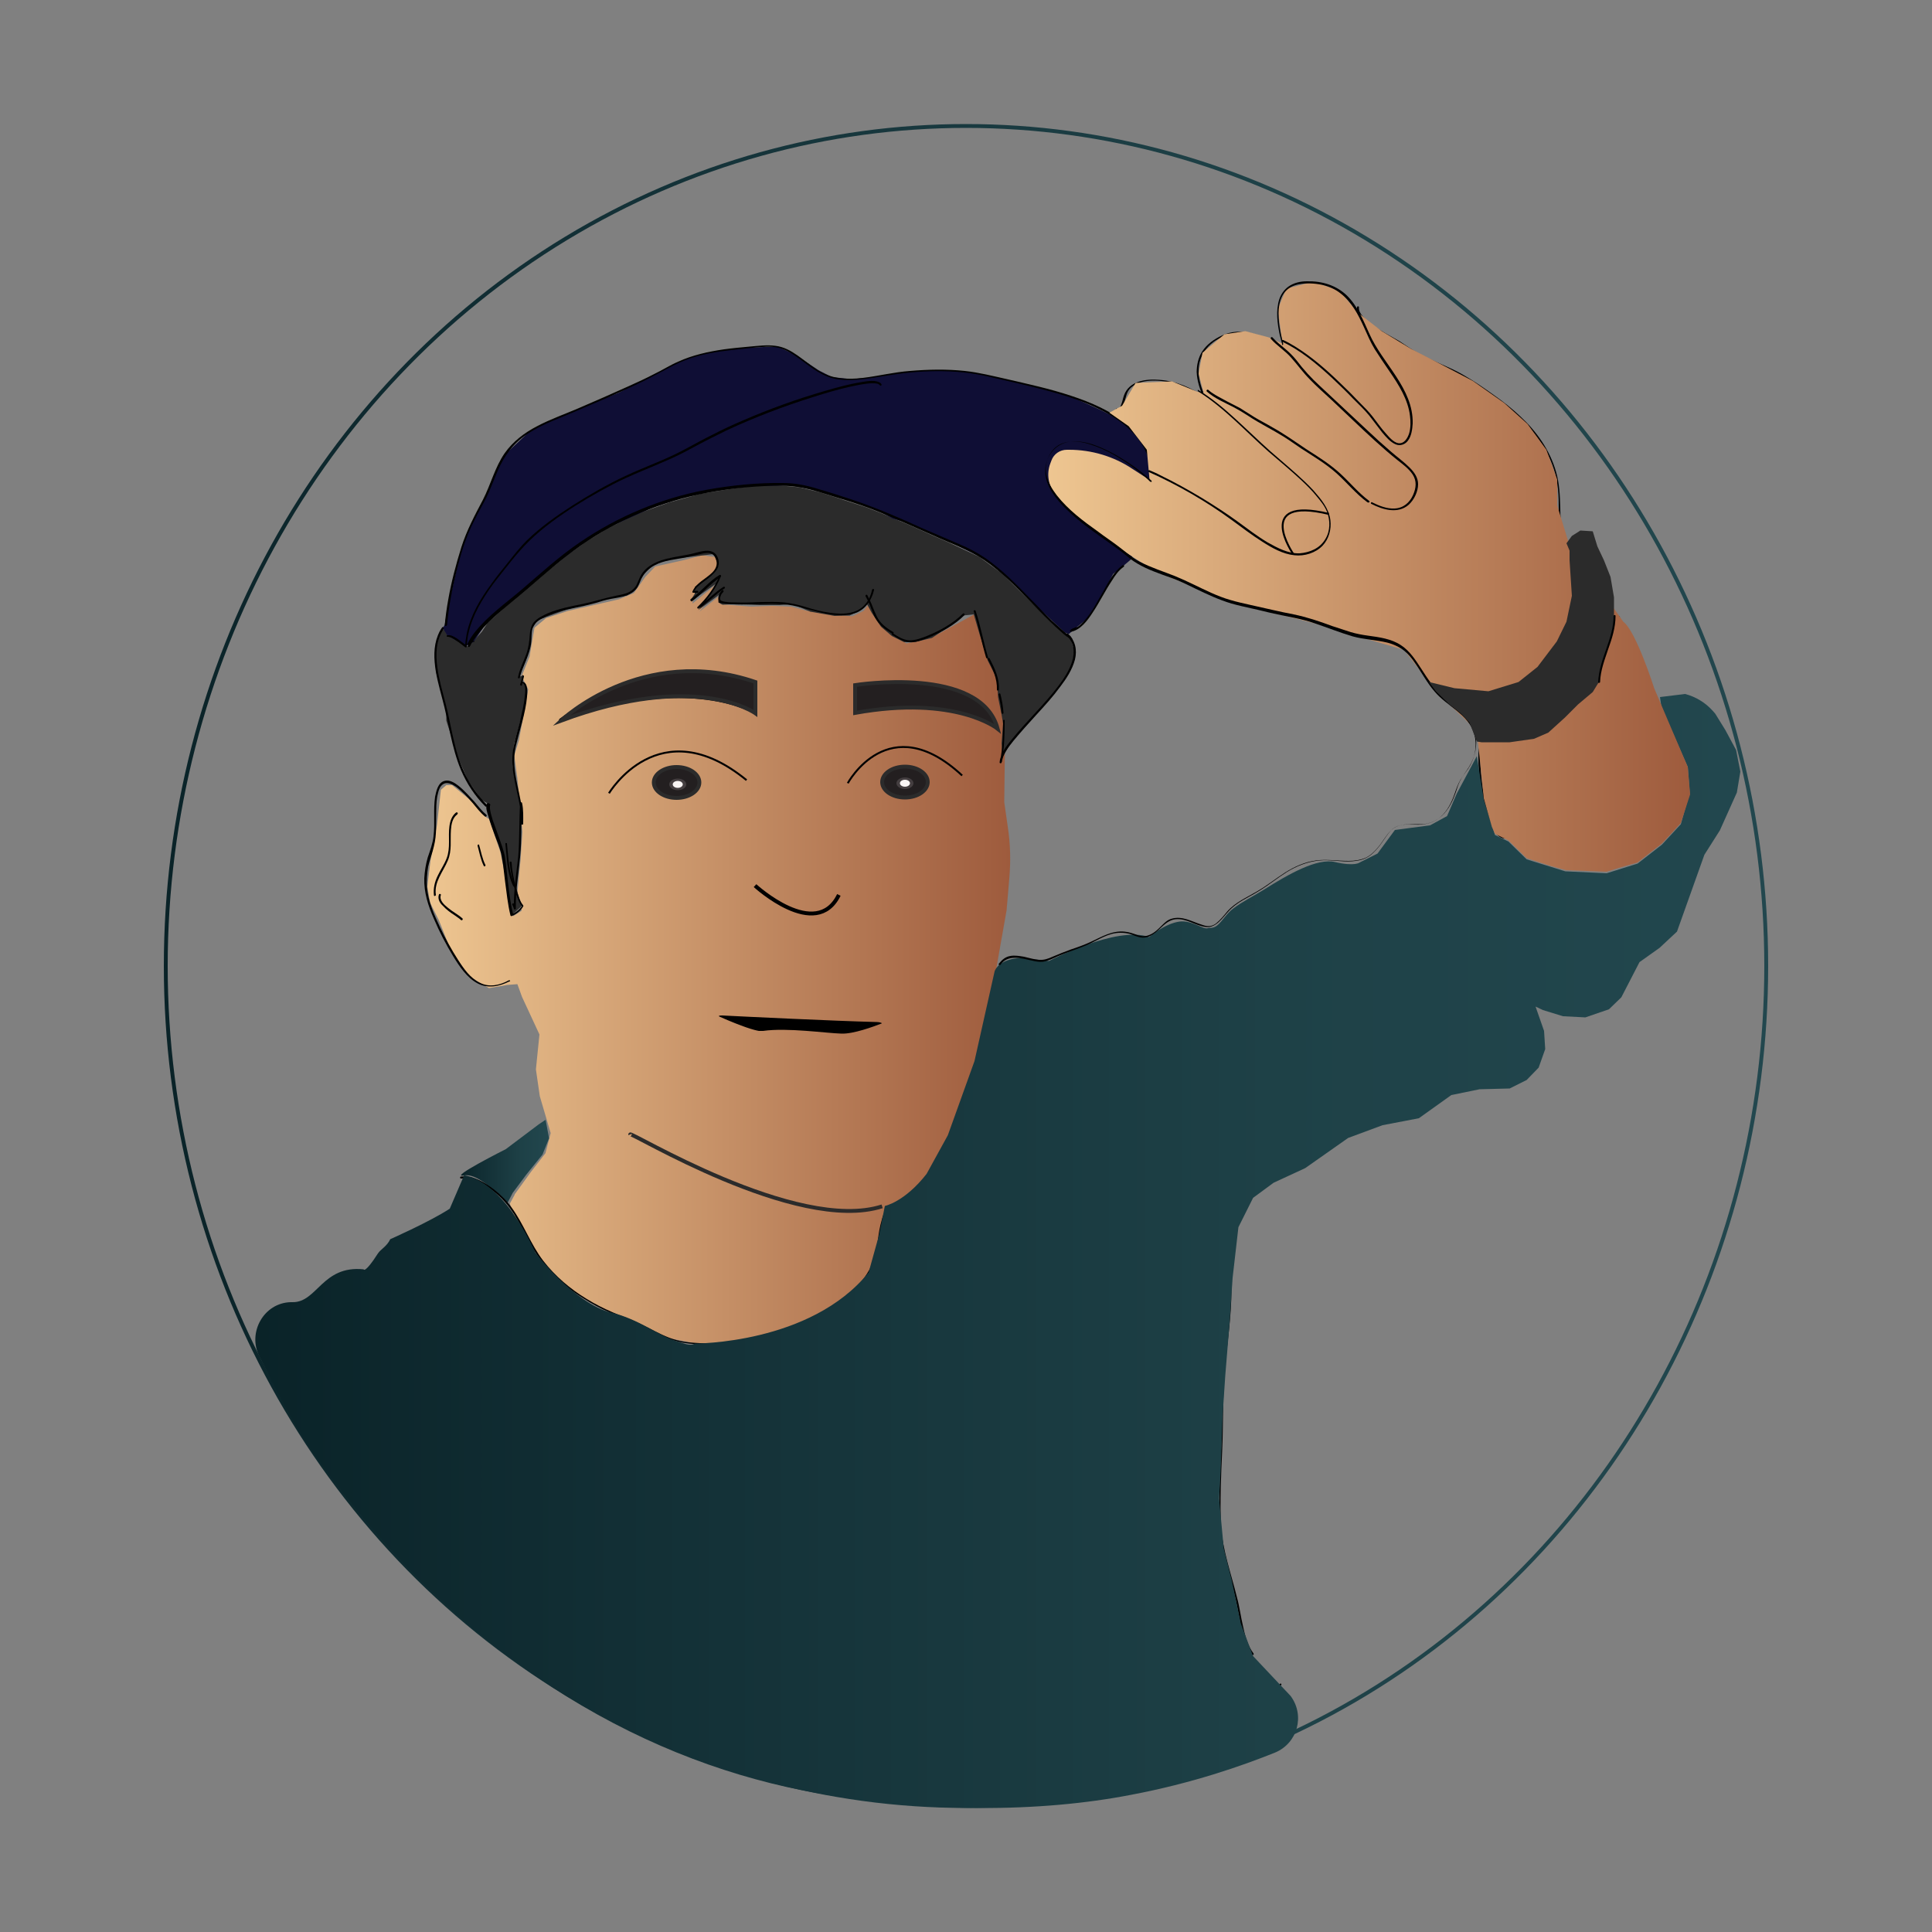 <?xml version="1.0" encoding="utf-8"?>
<!-- Generator: Adobe Illustrator 27.0.0, SVG Export Plug-In . SVG Version: 6.00 Build 0)  -->
<svg version="1.1" id="Layer_1" xmlns="http://www.w3.org/2000/svg" xmlns:xlink="http://www.w3.org/1999/xlink" x="0px" y="0px"
	 viewBox="0 0 500 500" style="enable-background:new 0 0 500 500;" xml:space="preserve">
<rect x="0" y="0" width="500" height="500" fill="#808080" stroke="none"/>
<style type="text/css">
	.st0{fill:none;stroke:url(#SVGID_1_);stroke-miterlimit:10;}
	.st1{fill:url(#SVGID_00000027602727731124010460000016178630421575561890_);}
	.st2{fill:url(#SVGID_00000124151877804628099010000005341606728672246686_);}
	.st3{fill:#2B2B2B;}
	.st4{fill:#0F0E35;}
	.st5{fill:none;stroke:#000000;stroke-width:0.5;stroke-miterlimit:10;}
	.st6{fill:#231F20;stroke:#2B2B2B;stroke-miterlimit:10;}
	.st7{fill:url(#SVGID_00000031904161878820330940000017345403682222866867_);}
	.st8{fill:url(#SVGID_00000109715361560782387380000004427570498797402557_);}
	.st9{fill:none;stroke:#000000;stroke-miterlimit:10;}
	.st10{fill:#443E40;}
	.st11{fill:none;stroke:#2B2B2B;stroke-miterlimit:10;}
	.st12{fill:#F9F5F4;}
</style>
<g>
	<linearGradient id="SVGID_1_" gradientUnits="userSpaceOnUse" x1="42.45" y1="250" x2="457.55" y2="250">
		<stop  offset="0" style="stop-color:#0A2328"/>
		<stop  offset="0.244" style="stop-color:#122F35"/>
		<stop  offset="0.685" style="stop-color:#1E4147"/>
		<stop  offset="1" style="stop-color:#22474E"/>
	</linearGradient>
	<ellipse class="st0" cx="250" cy="250" rx="207.1" ry="217.4"/>
	
		<linearGradient id="SVGID_00000028323096572634688640000000289005395851930799_" gradientUnits="userSpaceOnUse" x1="110.41" y1="245.658" x2="261.296" y2="245.658">
		<stop  offset="0" style="stop-color:#EEC691"/>
		<stop  offset="1" style="stop-color:#9E5B3D"/>
	</linearGradient>
	<path style="fill:url(#SVGID_00000028323096572634688640000000289005395851930799_);" d="M132,311.4c0,0.1,0,0.1,0,0.2
		c0.3,1.1,3.9,13,15.1,21.7c4.7,3.7,12,7.1,19.5,10.1c2.9,1.2,2.9,2.4,5.8,2.8l9.4,1.8c0,0,0,0,0,0l10,0c0,0,0,0,0,0l11.9-2.3
		c0,0,0,0,0.1,0l9.7-4.8c0,0,0,0,0.1,0l9.7-8.4c0,0,0,0,0.1-0.1l3.5-7.1c0,0,0,0,0-0.1l1.8-9.7c0,0,0.8-3.7,2.9-4.2
		c3.4-0.9,7-5.4,10.1-10.2c2.3-3.6,4.6-7,5.6-11.2c0,0,0,0,0,0l4.4-11.4c0,0,0,0,0,0l4.9-20.8c0,0,0,0,0,0l3.9-22.1c0,0,0,0,0,0
		l0.7-8.2c0.4-4.5,0.3-9-0.4-13.5l-0.9-6.3c0,0,0,0,0,0l0.2-16.4l0.1-4.1c0,0,0,0,0-0.1l-2.5-12.3c0,0,0,0,0,0l-5-15.7
		c0-0.2-0.2-0.2-0.4-0.1l-11.7,6.4c0,0,0,0-0.1,0l-5.8,1.2c-0.1,0-0.1,0-0.2,0l-6.5-4.8c0,0-0.1,0-0.1-0.1l-3.1-5.2l-1.3,1.7
		l-2.9,1.4c0,0-0.1,0-0.1,0l-11.6-1.4c0,0,0,0,0,0l-4.2-1.1c0,0,0,0-0.1,0l-4.7-0.2c0,0,0,0,0,0l-5.4,0.2c0,0,0,0,0,0l-8-0.6
		l-0.3-2.2l-5.2,4.1l2.5-3c0,0,0,0,0-0.1l2-4.1l-6.3,5.1l0.1-0.6l0.6-2.5c0-0.1,0-0.1,0.1-0.1l4.8-4.1c0,0,0.1-0.1,0.1-0.1l0.8-2.5
		l-0.3-2.1l-3.6-0.5c0,0-0.1,0-0.1,0l-4.9,1.3l-7.2,1.6c0,0-0.1,0-0.1,0.1l-2.5,2.6c0,0,0,0,0,0l-2.9,4.1c0,0-0.1,0.1-0.1,0.1
		l-3.8,1.6c0,0,0,0,0,0l-4.8,1.1l-8.4,1.9c0,0,0,0,0,0l-5.5,1.8c0,0-0.1,0-0.1,0l-3,2.5c0,0-0.1,0.1-0.1,0.2l-0.6,3.4l-0.6,3.7
		c0,0,0,0,0,0.1l-2.1,5.2l0.7,1.4l1,2l-2.4,13.2c0,0,0,0,0,0l-1.2,3.9c0,0,0,0.1,0,0.1l0.8,5.8l1.3,13.9c0,0,0,0,0,0l-0.5,7.5
		l-0.8,8.1c0,0,0,0.1,0,0.1l0.8,2.2c0,0,0,0,0,0.1l0.3,2.4l-2.2,1.4l-3.3-16.6c0,0,0,0,0,0l-2.9-8.5l-0.8-0.5l-3.3-3.8c0,0,0,0,0,0
		l-5.5-4.5l-1.5,0l-1.4,1.2l-1,9.1c0,0,0,0,0,0l-1.7,9.3c0,0,0,0,0,0l-0.8,6.6c0,0,0,0,0,0.1l0.7,4c0,0,0,0,0,0.1l2.3,4.6
		c0,0,0,0,0,0l2.9,7.3c0,0,0,0,0,0.1l4.9,7c0,0,0,0.1,0.1,0.1l5,3c0.1,0,0.1,0,0.2,0l4.6-0.8c0,0,0,0,0,0l2.6-0.2l1.2,3.3
		c0,0,0,0,0,0l4.5,9.7c0,0,0,0.1,0,0.1l-0.9,8.9c0,0,0,0,0,0.1l1,6.9c0,0,0,0,0,0l2.8,9.5c0,0,0,0.1,0,0.1l-1.3,5c0,0,0,0.1,0,0.1
		l-3.8,4.9l-4.2,5.8c0,0,0,0,0,0.1L132,311.4z"/>
	
		<linearGradient id="SVGID_00000135683562878865796250000017566030312859434401_" gradientUnits="userSpaceOnUse" x1="119.354" y1="300.728" x2="142.107" y2="300.728">
		<stop  offset="0" style="stop-color:#0A2328"/>
		<stop  offset="0.244" style="stop-color:#122F35"/>
		<stop  offset="0.685" style="stop-color:#1E4147"/>
		<stop  offset="1" style="stop-color:#22474E"/>
	</linearGradient>
	<path style="fill:url(#SVGID_00000135683562878865796250000017566030312859434401_);" d="M131.2,311.6c0,0-6.8-8.2-11.1-7.4
		c-4.3,0.8,10.8-6.8,10.8-6.8l8.5-6.4l1.8-1.2l0.9,4.8l-1.7,4.2l-4.2,5.2l-3.5,4.7L131.2,311.6z"/>
	<path class="st3" d="M179.8,153.7v-1.8l4.5-3.3l1.6-2.3l-1.2-2.9l-6.7,0.8l-4.6,0.2l-4.7,2.1l-2.5,2.5l-2.1,3.5l-1.8,1.6l-4.8,0.8
		l-10.7,2.8l-7.7,2.8l-1.7,2.7l-0.3,3.9l-1,3.8l-1.9,4.3l1.2-0.4l-0.5,1.6l1.2,0.8v3.6l-1,4.2l-2.1,7.6l-0.4,5.5l1.3,6.6l1,4
		l-0.1,4.5l-0.4,8.8l-1,6.8l0.9,3.6l0.8,2l-2.5,2.3l-1.5-7l-0.9-7.3l-1-4l-2-5.5l-1-3.7l0.1-1.2l-1.7-1l-3.5-5l-2.4-5.6l-3.2-9.9
		v-3.2l-1.7-6l-1-3.5l-0.2-5.2l1.2-5.2l1.7-0.8l0.4,2.1l2.4,0.4l2.3,2.3l1.2-0.7l2.9-3.2l1.5-2.3l4-3.6l5.1-4.2l3.6-3.1l3.6-3.1
		l4.5-3.7l4.8-3.4l5.4-3.3l7.1-3.6l9-3.2l8-2.2l7.4-1.2l9.3-1.3l8.8,0.8l5.4,1.3l12,3.9l3.6,1.4l7.6,3.2l6,2.7c0,0,3.4,1.5,3.9,1.7
		s8.1,3.8,8.1,3.8l6,4.4l8.1,8l4.7,4.7l4.8,4l1.1,3.3l-0.7,3.8l-2.6,4.5l-4.5,5.6l-8.7,9.8l-2.1,3.6l-0.3-3.4l0.4-5.1l-0.4-2.4
		l-0.9-4.4l-0.3-4.8l-2.4-4.8l-2.1-6.8l-1.5-5.1l-2.8,0.3l-2.9,2.4l-5.1,3.4l-4.2,1l-3,0.1l-3.2-1.6l-2.8-2.4l-2.4-3.6l-1.2-2.2
		l-1.5,1.4l-3,1.5l-3.9,0.1l-6.3-1.1l-4.7-2l-3.2,0.3h-5.3l-6-0.3l-3.5,0.2l-1.1-0.6l0.4-2.1l-5.6,4.1l3.5-4.8l1.2-2.1l-5.3,3.7
		l-1.5,0.8"/>
	<polygon class="st4" points="114.6,162.5 115.8,164.5 120.6,167.2 122.6,166.1 126.1,160.9 135.2,153.2 142.5,147 151.8,139.9 
		156.6,136.9 169,131.3 177.4,128.5 184,127.1 188.9,126.3 194.3,125.8 204.5,125.6 211.9,127 217.9,128.8 226.8,131.9 231,134.2 
		234.9,135.3 243.4,139.1 254.5,144.5 261.1,149.8 268.6,157.2 275.6,163.7 276.6,164.1 278.2,162.7 281.4,160.1 285.1,154.2 
		288.1,148.5 290.2,146.9 292.9,144.6 297.8,124.6 298.3,122.2 296.5,116 293.6,111.8 289.4,108.4 284.4,105.9 277.5,102.8 
		270.2,100.6 259,97.9 253.3,96.7 248.9,96.1 243,95.8 236,96.1 224.6,97.8 220.3,98.1 215.3,97.6 211.8,95.8 206,91.9 201.5,89.8 
		197.5,89.8 191.4,90.1 182.9,91.3 177.1,93.1 173.6,94.7 167.4,97.9 160,101.7 154.1,104 149.2,106.1 142.4,108.9 137,111.7 
		130.7,117.6 127.8,123.5 125.7,128.5 123.9,131.8 121,137.8 119.1,143.3 115.8,157.7 115.1,161.7 	"/>
	<g>
		<g>
			<path d="M115.7,161.7c0.4-4.6,1.3-9.2,2.4-13.7c1.1-4.5,2.4-8.9,4.5-13c1-2.1,2.2-4.1,3.2-6.1c0.9-1.8,1.6-3.7,2.4-5.6
				c1.6-4.1,3.7-7.6,7.3-10.3c3-2.2,6.5-3.7,10-5.1c3.9-1.6,7.7-3.3,11.5-4.9c4.3-1.9,8.6-3.8,12.7-6c2-1,4-2.2,6-3.1
				c2-0.9,4.1-1.6,6.2-2.1c4.2-1,8.6-1.3,12.9-1.8c2.2-0.2,4.5-0.5,6.7,0c2.1,0.5,3.9,1.8,5.6,3c3.1,2.3,6,4.7,10,5.2
				c3.9,0.5,7.9-0.3,11.8-0.9c8.9-1.5,18.2-1.9,27.1,0.2c5.3,1.2,10.6,2.4,15.8,3.8c5.5,1.5,11.1,3.4,16,6.4
				c4.4,2.7,8.3,6.5,9.6,11.7c0.3,1.3,0.5,2.7,0.5,4c0,0.3,0.5,0.3,0.5,0c0-5.3-2.5-10-6.5-13.4c-4.2-3.6-9.6-5.9-14.8-7.6
				c-5.4-1.8-11-3-16.6-4.3c-3.6-0.8-7.1-1.7-10.8-2.1c-4.7-0.5-9.5-0.4-14.2,0c-4.1,0.3-8.1,1.3-12.2,1.8
				c-4.2,0.5-8.2,0.3-11.8-2.1c-3.5-2.2-6.6-5.7-10.8-6.2c-2.2-0.3-4.5,0-6.7,0.2c-2.2,0.2-4.4,0.4-6.6,0.7
				c-4.1,0.6-8.2,1.5-11.9,3.2c-2.1,0.9-4.1,2.2-6.2,3.2c-2.1,1.1-4.3,2.1-6.5,3.1c-4.4,2-8.8,3.9-13.2,5.8
				c-3.5,1.5-7.2,2.8-10.6,4.6c-3.3,1.7-6.3,4-8.4,7c-2.5,3.6-3.6,8.1-5.6,12c-2.1,4-4.2,7.9-5.6,12.3c-1.4,4.5-2.6,9-3.4,13.6
				c-0.4,2.2-0.7,4.4-0.9,6.6C115.1,162.1,115.6,162.1,115.7,161.7L115.7,161.7z"/>
		</g>
	</g>
	<g>
		<g>
			<path d="M114.4,162.4c-3.6,5.3-1.5,12.5,0,18.2c1.7,6.2,2.4,12.7,4.9,18.7c1.5,3.5,3.6,6.7,6.3,9.4c0.2,0.2,0.6-0.1,0.4-0.4
				c-2.3-2.4-4.3-5.1-5.7-8.1c-1.4-2.9-2.3-6.1-3-9.2c-0.7-3-1.2-6-2-9c-0.8-3.1-1.7-6.1-2.1-9.2c-0.5-3.4-0.4-7.1,1.6-10
				C115,162.4,114.6,162.1,114.4,162.4L114.4,162.4z"/>
		</g>
	</g>
	<g>
		<g>
			<path d="M115.8,164.8c0.8,0,1.6,0.5,2.3,1c0.8,0.5,1.5,1.1,2.3,1.7c0.2,0.1,0.4,0,0.4-0.2c0.2-4.8,2.2-9.2,4.8-13.2
				c1.3-2.1,2.8-4,4.4-6c1.5-1.9,2.9-3.7,4.5-5.5c3.2-3.7,7.1-6.8,11.2-9.6c4.1-2.8,8.4-5.3,12.8-7.6c4.8-2.5,10-4.4,14.9-6.6
				c2.5-1.1,4.9-2.4,7.3-3.7c2.4-1.3,4.9-2.5,7.3-3.7c7.3-3.4,14.9-6.3,22.6-8.7c3.1-1,6.2-1.9,9.3-2.6c1.4-0.3,2.8-0.6,4.3-0.8
				c0.9-0.1,2-0.2,2.9,0c0.2,0.1,0.5,0.2,0.6,0.4c0.2,0.3,0.6,0,0.4-0.3c-0.4-0.6-1.2-0.7-1.8-0.8c-1.1-0.1-2.3,0.1-3.4,0.3
				c-3.2,0.5-6.4,1.4-9.5,2.3c-7.2,2.1-14.2,4.6-21.1,7.6c-2.6,1.1-5.2,2.3-7.7,3.6c-2.5,1.2-4.9,2.6-7.4,3.9
				c-5,2.7-10.3,4.5-15.4,6.9c-4.7,2.2-9.2,4.8-13.6,7.6c-4.2,2.7-8.3,5.6-11.9,9.1c-1.7,1.7-3.2,3.6-4.7,5.5
				c-1.5,1.9-3.1,3.8-4.5,5.8c-2.8,3.8-5.3,8-6.3,12.7c-0.2,1.1-0.4,2.3-0.4,3.4c0.1-0.1,0.3-0.1,0.4-0.2c-0.9-0.6-1.7-1.3-2.6-1.9
				c-0.7-0.4-1.4-0.9-2.2-0.8C115.5,164.3,115.5,164.8,115.8,164.8L115.8,164.8z"/>
		</g>
	</g>
	<g>
		<g>
			<path d="M394.2,177.9c-1.8,0.5-3.5,1.6-4.9,2.7c-1.6,1.2-3.1,2.7-3.9,4.6c-0.6,1.5-0.4,3.2,0.8,4.4c1.2,1.2,3.1,1.6,4.8,1.7
				c1.9,0,4-0.5,5.5-1.8c0.2-0.2-0.1-0.6-0.4-0.4c-1.2,1.1-2.9,1.6-4.4,1.6c-1.6,0.1-3.4-0.2-4.7-1.2c-3.4-2.5,0.1-6.5,2.3-8.4
				c1.5-1.2,3.2-2.3,5.1-2.9C394.6,178.3,394.5,177.8,394.2,177.9L394.2,177.9z"/>
		</g>
	</g>
	<g>
		<g>
			<path d="M387.7,186.7c0,0-0.1,0-0.1,0.1c0,0,0.1,0,0,0C387.5,186.7,387.7,186.7,387.7,186.7c0.3,0.2,0.2,0.3,0.1,0.4c0,0,0,0,0,0
				c0,0-0.1,0.1,0,0c0,0,0.1-0.1,0.1-0.1c0.2-0.2,0.5-0.4,0.7-0.6c0.7-0.5,1.4-1,2.1-1.4c0.1,0,0.2-0.1,0.3-0.1c0,0,0.1,0,0.1-0.1
				c0,0,0,0,0,0c0,0,0,0,0,0c0.1,0,0.1,0,0.2-0.1c0,0,0.1,0,0,0c0,0,0,0,0.1,0c0.3,0,0.3-0.5,0-0.5c-0.3,0-0.6,0.2-0.9,0.3
				c-0.4,0.2-0.8,0.5-1.2,0.8c-0.4,0.3-0.8,0.6-1.2,0.8c-0.2,0.2-0.5,0.4-0.7,0.6c-0.1,0.2-0.2,0.4,0.1,0.5c0.1,0,0.3-0.1,0.4-0.1
				C388.2,186.9,388,186.5,387.7,186.7L387.7,186.7z"/>
		</g>
	</g>
	<g>
		<g>
			<path d="M382.6,191.9c4.6,0,9.4,0.7,14-0.3c3.6-0.8,6.3-3.1,8.7-5.8c1.2-1.4,2.4-2.8,3.9-3.9c0.3-0.2,0-0.6-0.3-0.4
				c-2.6,1.9-4.3,4.7-6.7,6.7c-1.4,1.2-3,2.2-4.8,2.7c-2.2,0.6-4.6,0.7-6.9,0.7c-2.6,0-5.2-0.2-7.8-0.2
				C382.3,191.4,382.3,191.9,382.6,191.9L382.6,191.9z"/>
		</g>
	</g>
	<g>
		<g>
			<path d="M403.6,173.5c2.5,2.5,3.7,6.1,6.5,8.3c0.1,0.1,0.2,0,0.3,0c1.2-1,1.9-2.3,2.6-3.6c0.1-0.1,0-0.2,0-0.3
				c-1-1.2-2.1-2.4-3.2-3.5c-1.1-1.1-2.2-2.1-3.4-2.9c0,0.1,0.1,0.1,0.1,0.2c0.1-0.7-0.3-1.3-0.5-2c-0.1-0.3-0.6-0.2-0.5,0.1
				c0.2,0.6,0.5,1.2,0.5,1.9c0,0.1,0.1,0.2,0.1,0.2c1.3,0.8,2.4,1.9,3.5,2.9c1.1,1.1,2.1,2.2,3.1,3.4c0-0.1,0-0.2,0-0.3
				c-0.7,1.3-1.4,2.6-2.6,3.5c0.1,0,0.2,0,0.3,0c-2.8-2.1-3.9-5.8-6.4-8.2C403.8,172.9,403.4,173.3,403.6,173.5L403.6,173.5z"/>
		</g>
	</g>
	<g>
		<g>
			<path d="M383.2,191.9c-0.5,1.3-0.6,2.7-0.6,4.1c0,2.1,0.2,4.2,0.4,6.3c0.3,2.2,0.7,4.5,1.3,6.7c0.5,1.9,1.1,3.7,2,5.4
				c0.6,1.1,1.6,2.5,3,2.6c0.3,0,0.3-0.5,0-0.5c-1.2-0.1-2-1.3-2.5-2.2c-0.9-1.6-1.5-3.3-1.9-5c-1.1-4-1.7-8.2-1.8-12.4
				c0-1.5-0.1-3.3,0.5-4.7C383.8,191.9,383.3,191.7,383.2,191.9L383.2,191.9z"/>
		</g>
	</g>
	<g>
		<g>
			<path d="M419,160c0.3,0,0.3-0.5,0-0.5C418.7,159.5,418.7,160,419,160L419,160z"/>
		</g>
	</g>
	<g>
		<g>
			<path d="M331.4,436.2c0.3,0,0.3-0.5,0-0.5C331.1,435.7,331.1,436.2,331.4,436.2L331.4,436.2z"/>
		</g>
	</g>
	<g>
		<g>
			<path d="M318.4,333.8c0,6.6-0.9,13.1-1.6,19.6c-0.7,6.6-0.5,13.3-0.7,19.9c-0.3,6.6-0.7,13.2-0.5,19.8c0.1,3.1,0.5,6.2,1.2,9.3
				c0.7,3.1,1.6,6.1,2.4,9.1c0.8,3,1.3,6,1.9,9.1c0.6,2.6,1.3,5.4,2.9,7.6c0.2,0.3,0.6,0,0.4-0.3c-1.5-2-2.2-4.6-2.7-7
				c-0.6-2.5-0.9-5.1-1.6-7.6c-1.5-6.1-3.7-12.1-4.1-18.4c-0.3-6.5,0-13,0.3-19.5c0.3-6.6,0.1-13.3,0.6-19.9
				c0.6-7.3,1.8-14.5,1.8-21.8C318.9,333.5,318.4,333.5,318.4,333.8L318.4,333.8z"/>
		</g>
	</g>
	<g>
		<g>
			<path d="M229.8,313.2c-1,0.2-1.4,1.7-1.6,2.5c-0.5,1.7-0.8,3.5-1,5.2c-0.2,1.5-0.4,2.9-0.8,4.4c-0.7,2.4-2.1,4.6-3.6,6.6
				c-1.6,2-3.5,3.7-5.4,5.4c-1.9,1.6-3.9,3.1-6,4.4c-4.5,2.7-9.6,4.5-14.7,5.4c-2.6,0.4-5.2,0.6-7.8,0.6c-2.6-0.1-5.2,0-7.8-0.1
				c-2.7-0.1-5.3-0.4-7.9-1.4c-2.6-1-5-2.4-7.5-3.6c-2.4-1.2-4.8-1.9-7.2-3c-2.3-1-4.5-2.1-6.6-3.4c-4.3-2.6-8.2-5.9-11.3-9.9
				c-3.3-4.3-5-9.4-8.2-13.8c-1.3-1.8-2.8-3.3-4.6-4.7c-1.7-1.3-3.6-2.5-5.7-3.1c-0.9-0.2-1.9-0.3-2.8-0.2c-0.3,0-0.3,0.5,0,0.5
				c2.2-0.3,4.4,0.7,6.3,1.8c1.9,1.2,3.7,2.7,5.2,4.4c3.5,4,5.2,9.2,8.2,13.6c2.8,4,6.4,7.5,10.4,10.2c2.1,1.4,4.3,2.7,6.5,3.8
				c2.3,1.1,4.6,1.9,6.9,2.8c4.9,2,9.3,5.3,14.7,6c2.6,0.4,5.3,0.3,8,0.3c2.6,0,5.1,0.2,7.7,0c5.1-0.4,10.2-1.8,14.8-3.9
				c4.5-2.1,8.5-5,12.1-8.4c3.2-3,6.3-6.7,7.2-11.2c0.3-1.7,0.5-3.3,0.8-5c0.3-1.6,0.5-3.3,1.2-4.7c0.2-0.4,0.4-0.9,0.9-1
				C230.2,313.6,230.1,313.1,229.8,313.2L229.8,313.2z"/>
		</g>
	</g>
	<g>
		<g>
			<path d="M134.5,175.4c0.8-3.2,2.7-6,3-9.3c0.1-1.1,0-2.3,0.3-3.4c0.4-1.3,1.4-2.1,2.6-2.7c2.6-1.4,5.5-2.1,8.4-2.7
				c1.5-0.3,2.9-0.6,4.4-1c1.3-0.3,2.6-0.8,3.9-1.1c2.5-0.6,5.7-0.6,7.5-2.7c0.8-0.9,1-2.1,1.6-3.1c0.7-1.3,1.9-2.4,3.2-3.1
				c2.4-1.3,5.3-1.5,7.9-2c1-0.2,2-0.5,3.1-0.7c0.9-0.2,1.8-0.5,2.7-0.5c1.2,0,2,0.7,2.3,1.9c0.3,1.3-0.2,2.3-1.1,3.2
				c-1.6,1.6-4.2,2.7-5.1,4.9c-0.1,0.2,0.1,0.3,0.2,0.3c0.4,0,0.7,0,1.1,0c0.3,0,0.3-0.5,0-0.5c-0.4,0-0.7,0-1.1,0
				c0.1,0.1,0.2,0.2,0.2,0.3c0.4-1.1,1.4-1.8,2.3-2.5c0.9-0.7,2-1.4,2.8-2.3c0.6-0.6,1.2-1.4,1.3-2.4c0.1-1-0.3-2.2-1-2.8
				c-1.4-1.2-3.5-0.5-5.1-0.1c-2.5,0.7-5.2,0.9-7.7,1.6c-2.7,0.7-5.4,2.1-6.6,4.7c-0.6,1.3-0.9,2.5-2.1,3.4
				c-1.2,0.9-2.8,1.1-4.2,1.4c-2.9,0.6-5.6,1.5-8.5,2.1c-3,0.6-6.1,1.2-9,2.4c-1.3,0.6-2.8,1.3-3.7,2.4c-0.7,0.9-0.9,2.1-1,3.2
				c-0.1,1.7-0.3,3.3-0.9,5c-0.7,1.9-1.7,3.8-2.1,5.8C133.9,175.6,134.4,175.7,134.5,175.4L134.5,175.4z"/>
		</g>
	</g>
	<g>
		<g>
			<path d="M179.1,155.6c2.6-1.9,4.7-4.6,7.5-6.3c-0.1-0.1-0.2-0.2-0.4-0.3c-1.3,3.1-3.3,5.8-5.7,8.1c-0.2,0.2,0.1,0.5,0.3,0.4
				c2.4-1.5,4.3-3.7,6.7-5.2c0.3-0.2,0-0.6-0.3-0.4c-2.4,1.5-4.3,3.7-6.7,5.2c0.1,0.1,0.2,0.3,0.3,0.4c2.4-2.4,4.5-5.2,5.8-8.4
				c0.1-0.2-0.2-0.4-0.4-0.3c-2.8,1.7-4.8,4.4-7.5,6.3C178.6,155.3,178.9,155.8,179.1,155.6L179.1,155.6z"/>
		</g>
	</g>
	<g>
		<g>
			<path d="M186.8,152.8c-0.8,0.9-1.1,1.8-0.8,3c0,0.1,0.1,0.2,0.2,0.2c3.9,0.7,7.8,0.4,11.7,0.3c2-0.1,4,0,6,0.2
				c1.7,0.2,3.3,0.7,4.9,1.1c2.2,0.6,4.4,1.2,6.7,1.5c2.1,0.2,4.3,0.2,6.3-0.6c2.4-1.1,3.8-3.3,4.4-5.8c0.1-0.3-0.4-0.4-0.5-0.1
				c-0.5,2.4-1.8,4.5-4.1,5.5c-2.1,0.9-4.5,0.8-6.7,0.5c-2.3-0.3-4.5-0.9-6.7-1.6c-1.7-0.5-3.4-0.9-5.2-1.1c-2-0.2-4-0.1-6-0.1
				c-2.2,0.1-4.4,0.2-6.7,0.1c-1.1,0-2.5,0-3.6-0.4c-0.4-0.1-0.4-0.9-0.2-1.2c0.1-0.5,0.4-0.8,0.7-1.1
				C187.4,152.9,187.1,152.5,186.8,152.8L186.8,152.8z"/>
		</g>
	</g>
	<g>
		<g>
			<path d="M224,154.3c0.6,1.1,1.1,2.1,1.5,3.3c0.3,0.8,0.6,1.6,1,2.3c1,1.8,2.6,3.1,4.4,4.1c0.3,0.2,0.5-0.3,0.3-0.4
				c-1.7-1-3.4-2.2-4.3-4.1c-0.4-0.8-0.7-1.6-1-2.3c-0.4-1.1-0.9-2.1-1.4-3.1C224.3,153.7,223.9,154,224,154.3L224,154.3z"/>
		</g>
	</g>
	<g>
		<g>
			<path d="M230.9,164.3c1.3,0.8,2.6,1.7,4.2,1.9c1.7,0.2,3.4-0.5,5-1.1c3.4-1.4,6.9-3.3,9.5-5.9c0.2-0.2-0.1-0.6-0.4-0.4
				c-2.5,2.5-5.9,4.4-9.1,5.7c-1.5,0.6-3.2,1.3-4.9,1.2c-1.5-0.1-2.9-1-4.1-1.8C230.9,163.7,230.6,164.2,230.9,164.3L230.9,164.3z"
				/>
		</g>
	</g>
	<g>
		<g>
			<path d="M252,158.2c1.3,3.9,2,8,3.2,12c0.1,0.3,0.6,0.2,0.5-0.1c-1.2-4-1.9-8-3.2-12C252.4,157.8,251.9,157.9,252,158.2
				L252,158.2z"/>
		</g>
	</g>
	<g>
		<g>
			<path d="M255.6,170.6c1.3,2.4,2.5,5,2.4,7.9c0,0.3,0.5,0.3,0.5,0c0.2-2.9-1.1-5.6-2.4-8.1C255.9,170.1,255.5,170.4,255.6,170.6
				L255.6,170.6z"/>
		</g>
	</g>
	<g>
		<g>
			<path d="M258.4,179.8c0.4,1.6,0.7,3.1,0.8,4.7c0,0.3,0.5,0.3,0.5,0c-0.1-1.6-0.4-3.3-0.8-4.9
				C258.8,179.3,258.3,179.5,258.4,179.8L258.4,179.8z"/>
		</g>
	</g>
	<g>
		<g>
			<path d="M135.2,174.8c-0.1,0.5-0.2,0.9-0.3,1.4c-0.1,0.2-0.1,0.5-0.2,0.7c0,0.2-0.1,0.4,0,0.5c0.1,0.1,0.3,0.1,0.4-0.1
				c0,0,0-0.1,0-0.1c0-0.1,0.1-0.2,0.1-0.3c0.1-0.3-0.4-0.4-0.5-0.1c0,0.1-0.1,0.2-0.1,0.3c0,0,0,0,0,0.1c0,0,0-0.1,0,0
				c0,0,0.1-0.1,0.1-0.1c0,0,0.1,0,0.1,0c0,0,0,0,0,0c0.1,0,0.1,0,0.2,0.1c0,0,0.1,0.1,0.1,0.2c0,0,0,0,0,0c0,0,0,0.1,0,0
				c0,0,0,0,0,0c0-0.1,0-0.1,0-0.2c0-0.2,0.1-0.3,0.1-0.5c0.1-0.4,0.2-0.8,0.3-1.2c0-0.1,0.1-0.3,0.1-0.4c0-0.1,0-0.3-0.2-0.3
				C135.4,174.6,135.2,174.7,135.2,174.8L135.2,174.8z"/>
		</g>
	</g>
	<g>
		<g>
			<path d="M135,176.7c1.3,0.2,0.9,2.7,0.8,3.6c-0.2,2.2-0.8,4.5-1.3,6.7c-0.5,2-1.1,3.9-1.5,5.9c-0.6,2.7-0.5,5.4,0,8.1
				c0.7,4.1,2,8,1.9,12.2c0.2,0,0.3,0,0.5,0c0-1.8,0.1-3.6-0.3-5.4c-0.1-0.3-0.5-0.2-0.5,0.1c-0.3,4.7-0.1,9.4-0.5,14
				c-0.5,4.4-1.2,8.8-1.1,13.3c0.2,0,0.3,0,0.5-0.1c-0.1-0.4-0.3-0.8-0.5-1.2c-0.1-0.3-0.6,0-0.4,0.3c0.2,0.3,0.3,0.7,0.4,1
				c0.1,0.3,0.5,0.2,0.5-0.1c-0.1-4.5,0.7-8.9,1.1-13.3c0.5-4.7,0.2-9.4,0.5-14c-0.2,0-0.3,0-0.5,0.1c0.4,1.7,0.3,3.5,0.3,5.3
				c0,0.3,0.5,0.3,0.5,0c0.1-6.8-3.5-13.3-1.9-20.1c1-4.3,2.5-8.5,2.9-12.8c0.1-1.1,0.3-3.6-1.2-3.9
				C134.8,176.2,134.6,176.7,135,176.7L135,176.7z"/>
		</g>
	</g>
	<g>
		<g>
			<path d="M126,208c-0.4,1,0.1,2.3,0.4,3.3c0.5,1.7,1.1,3.4,1.7,5c0.6,1.5,1.2,3.1,1.6,4.6c0.2,0.9,0.3,1.9,0.5,2.9
				c0.2,1.4,0.3,2.8,0.5,4.2c0.4,3,0.7,6,1.4,8.9c0,0.1,0.2,0.2,0.3,0.2c1.2-0.5,2.3-1.3,3-2.5c0.1-0.1,0-0.2,0-0.3
				c-0.5-0.6-0.9-1.4-1.1-2.1c-0.4-1-0.7-2.1-0.9-3.1c-0.5-1.9-0.9-3.9-1-5.9c0-0.3-0.5-0.3-0.5,0c0.2,2.1,0.6,4.1,1.1,6.2
				c0.3,1.1,0.6,2.2,1,3.2c0.3,0.7,0.6,1.5,1.2,2c0-0.1,0-0.2,0-0.3c-0.6,1-1.6,1.8-2.7,2.3c0.1,0.1,0.2,0.1,0.3,0.2
				c-0.6-2.7-1-5.4-1.3-8.1c-0.3-2.4-0.5-4.9-0.9-7.3c-0.3-1.4-0.8-2.8-1.3-4.2c-0.6-1.7-1.2-3.3-1.8-5c-0.2-0.8-0.5-1.6-0.6-2.3
				c-0.1-0.5-0.2-1.2,0-1.7C126.6,207.8,126.1,207.7,126,208L126,208z"/>
		</g>
	</g>
	<g>
		<g>
			<path d="M130.8,218.4c0.4,3.6,0.4,7.5,2,10.9c0.1,0.3,0.6,0,0.4-0.3c-1.6-3.3-1.6-7.1-2-10.7
				C131.2,218.1,130.7,218.1,130.8,218.4L130.8,218.4z"/>
		</g>
	</g>
	<g>
		<g>
			<path d="M259.6,186.5c0,3.6-0.1,7.1-0.8,10.6c0.2,0,0.3,0,0.5,0.1c0.2-2,1.8-4,3-5.5c1.9-2.3,3.9-4.5,5.9-6.7
				c2.2-2.4,4.3-4.7,6.2-7.3c1.6-2.1,3.1-4.4,3.8-7c0.6-2.5,0.1-4.9-1.8-6.7c-0.2-0.2-0.6,0.1-0.4,0.4c4,3.9,0.7,9.4-2,13
				c-3.7,4.9-8.2,9.1-12.1,13.9c-1.4,1.7-3,3.7-3.2,6c0,0.3,0.4,0.3,0.5,0.1c0.7-3.5,0.8-7.1,0.8-10.8
				C260.1,186.2,259.6,186.2,259.6,186.5L259.6,186.5z"/>
		</g>
	</g>
	<g>
		<g>
			<path d="M278.5,162.3c-0.6,0.3-1.1,0.3-1.5,0.8c-0.2,0.2,0,0.5,0.2,0.4c2.5-0.5,4.3-3,5.6-5c1.8-2.7,3.2-5.6,5-8.3
				c0.8-1.3,1.7-2.6,3-3.5c0.3-0.2,0-0.6-0.3-0.4c-2.2,1.6-3.6,4.2-4.9,6.6c-1.6,2.7-3,5.6-5.1,7.9c-0.9,1-2,1.9-3.4,2.2
				c0.1,0.1,0.2,0.3,0.2,0.4c0.4-0.4,0.9-0.5,1.4-0.7C279,162.6,278.8,162.2,278.5,162.3L278.5,162.3z"/>
		</g>
	</g>
	<g>
		<g>
			<path d="M122.5,165.9c-0.7,0.4-1.1,0.2-1.4,1.2c-0.1,0.3,0.3,0.5,0.5,0.2c2.5-4.8,7-8.3,11.1-11.7c4.7-3.8,9.2-8,13.9-11.7
				c9.4-7.3,20.3-12.6,31.9-15.4c6.3-1.5,12.8-2.4,19.3-2.7c3.3-0.2,6.5-0.2,9.8,0.4c3,0.6,5.9,1.6,8.8,2.5c3.1,0.9,6.1,1.9,9.1,3
				c3.1,1.2,6.1,2.5,9.1,3.8c2.9,1.3,5.9,2.6,8.8,3.9c2.7,1.2,5.5,2.2,8.1,3.6c9.2,4.9,15.3,13.7,23.1,20.5c0.4,0.4,0.9,0.8,1.3,1.1
				c0.3,0.2,1.1,0.7,1.2,1c0.1-0.1,0.2-0.2,0.3-0.3c0.1,0.1-0.1-0.3-0.2-0.4c-0.1-0.1-0.1-0.2-0.2-0.3c-0.2-0.2-0.5,0.1-0.4,0.3
				c0,0,0,0,0,0c0.1,0.3,0.6,0,0.4-0.3c0,0,0,0,0,0c-0.1,0.1-0.3,0.2-0.4,0.3c0.2,0.2,0.3,0.6,0.6,0.8c0.2,0.1,0.3-0.1,0.3-0.3
				c-0.1-0.4-0.4-0.5-0.7-0.8c-0.6-0.4-1.1-0.9-1.6-1.3c-1-0.9-2-1.8-3-2.7c-1.9-1.8-3.7-3.8-5.6-5.7c-3.6-3.7-7.2-7.4-11.5-10.4
				c-2.2-1.5-4.5-2.7-6.9-3.7c-3.1-1.3-6.2-2.7-9.3-4c-5.9-2.7-11.9-5.3-18.1-7.4c-3-1-6.1-2-9.2-2.9c-2.9-0.9-5.9-1.5-8.9-1.5
				c-6.7-0.1-13.5,0.6-20.1,1.8c-11.7,2.2-22.8,6.9-32.6,13.6c-5.3,3.6-10.1,8-15,12.2c-4.1,3.5-8.7,6.7-12.1,11
				c-0.8,1-1.5,2.1-2,3.2c0.2,0.1,0.3,0.1,0.5,0.2c0.2-0.7,0.6-0.6,1.1-0.9C123,166.2,122.8,165.8,122.5,165.9L122.5,165.9z"/>
		</g>
	</g>
	<g>
		<g>
			<path d="M131.7,253.7c-2.4,1.3-5.1,1.9-7.6,0.6c-2.4-1.2-4.1-3.6-5.5-5.8c-1.8-2.8-3.4-5.7-4.8-8.7c-1.5-3.2-3-6.6-3.3-10.2
				c-0.1-1.8,0-3.5,0.3-5.3c0.4-1.8,1.1-3.5,1.5-5.3c0.8-3.1,0.5-6.2,0.6-9.4c0-1.5,0.1-3.1,0.5-4.5c0.2-0.8,0.5-1.6,1.2-2.1
				c1.1-0.8,2.5,0,3.4,0.6c1.6,1.2,3,2.7,4.3,4.2c1,1.2,2,2.5,3.2,3.5c0.2,0.2,0.6-0.1,0.4-0.4c-1.2-1-2.1-2.2-3.1-3.4
				c-1.3-1.4-2.6-2.9-4.1-4.1c-1-0.8-2.4-1.7-3.7-1.3c-1.7,0.5-2.1,2.7-2.4,4.1c-0.5,3.4,0,6.8-0.4,10.2c-0.2,1.9-0.9,3.7-1.5,5.5
				c-0.5,1.7-0.8,3.6-0.9,5.4c-0.1,3.7,1,7.1,2.5,10.5c1.4,3.3,3.1,6.6,5,9.7c1.6,2.6,3.5,5.5,6.3,7c2.7,1.4,5.6,0.8,8.2-0.5
				C132.2,254,132,253.6,131.7,253.7L131.7,253.7z"/>
		</g>
	</g>
	<g>
		<g>
			<path d="M118,210.3c-2.1,1.7-1.8,5.1-1.8,7.6c0,1.5-0.1,2.9-0.6,4.2c-0.6,1.6-1.6,3-2.3,4.5c-0.8,1.6-1.2,3.3-1,5.1
				c0,0.3,0.5,0.2,0.5-0.1c-0.5-3.4,1.9-6,3.1-8.9c1.1-2.6,0.6-5.2,0.8-7.9c0.1-1.5,0.4-3.1,1.6-4
				C118.7,210.4,118.3,210.1,118,210.3L118,210.3z"/>
		</g>
	</g>
	<g>
		<g>
			<path d="M113.6,231.5c-0.4,1.1,0.2,2.2,1,2.9c0.9,1,2,1.8,3.1,2.5c0.5,0.4,1.1,0.7,1.6,1.2c0.2,0.2,0.6-0.1,0.4-0.4
				c-1.1-1-2.5-1.7-3.7-2.7c-1-0.8-2.4-2-1.9-3.4C114.2,231.4,113.7,231.2,113.6,231.5L113.6,231.5z"/>
		</g>
	</g>
	<g>
		<g>
			<path d="M123.6,218.9c0.5,1.8,0.8,3.6,1.6,5.2c0.1,0.3,0.6,0,0.4-0.3c-0.8-1.6-1.1-3.4-1.6-5.1
				C124,218.4,123.5,218.6,123.6,218.9L123.6,218.9z"/>
		</g>
	</g>
	<path class="st5" d="M145,186.2c5-3.7,27.1-18.4,50.5-9.7v8.1c0,0-17-10.6-50.3,1.9C145,186.6,144.8,186.3,145,186.2z"/>
	<path class="st6" d="M221.3,184.5v-7.2c0,0,32.5-5.2,36.9,11.3C258.2,188.6,247.4,179.8,221.3,184.5z"/>
	<ellipse class="st6" cx="175.1" cy="202.5" rx="5.9" ry="4"/>
	<ellipse class="st6" cx="234.2" cy="202.4" rx="5.9" ry="4"/>
	<path class="st5" d="M157.6,205.3c0,0,13-21.9,35.6-3.4"/>
	<path class="st5" d="M219.4,202.7c0,0,10.6-19.7,29.6-2"/>
	<path class="st5" d="M273.3,125.4c0,0-1.8-8.1,4.9-7.2c6.7,0.9,7.3,6.1,7.3,6.1s-2.1,7.1-3,7.5S273.3,125.4,273.3,125.4z"/>
	<path class="st6" d="M145.2,186.5c0,0,20.9-20,50.3-10v8.1C195.5,184.6,180.2,173.5,145.2,186.5z"/>
	
		<linearGradient id="SVGID_00000160183079795738886030000016572081020904003247_" gradientUnits="userSpaceOnUse" x1="66.056" y1="323.288" x2="450.564" y2="323.288">
		<stop  offset="0" style="stop-color:#0A2328"/>
		<stop  offset="0.244" style="stop-color:#122F35"/>
		<stop  offset="0.685" style="stop-color:#1E4147"/>
		<stop  offset="1" style="stop-color:#22474E"/>
	</linearGradient>
	<path style="fill:url(#SVGID_00000160183079795738886030000016572081020904003247_);" d="M67.1,351c-3.1-6.2,1.2-13.8,8.1-14
		c0.2,0,0.3,0,0.5,0c6.4,0.1,7.7-9.6,18.4-8.5c0,0,0.3,1.2,3.7-4.1c0.7-1.1,2.3-1.8,3.2-3.7c0,0,10.4-4.6,15.4-7.9l3.7-8.6
		c0,0,9.3,0.2,18.5,20c0,0,10.2,13.3,19.6,15.5c7,1.6,12.6,6.2,17.2,7.5c1.5,0.4,3.2,1.3,4.4,0.5c0,0,30,0.2,45-18.4l2.7-9.7
		l1.5-7.5c0,0,5.1-1,10.8-8.3l5.5-10l6.9-19.2l5.2-23.2c0,0,0.6-2.5,5-3.3c2.1-0.4,4.9,0.2,9.1,0.6c0,0,17.4-9.2,25.9-6.2
		c0,0,4-3.5,7.9-4c3.2-0.4,6.2,2.2,7.3,1.7c0.4-0.2,1.3,0.2,2.4-0.7c1.2-0.9,2.5-3.2,4.2-4.4c2.4-1.8,4.7-2.9,7.8-4.8
		c6.5-4.1,13.9-8.3,18.5-7.2c5.2,1.2,6.4,0.1,6.4,0.1l4.6-2.3l4.5-6.1l4.5-0.6l4.6-0.6l4.4-2.4l2.5-5.8l5.2-9.7l1.8,11.2l2.9,9.2
		l3.5,1.7l4.7,4.6l10,3.1l10.7,0.5l8-2.5l6.3-4.9l4.9-5.3l2.3-8.2l-0.5-6.6l-6.8-15.4l-0.4-2.7l6.5-0.8l0,0c2.7,0.7,5.2,2.2,7.1,4.3
		l0.7,0.8l2.6,4.2l2.8,5.2l1.1,5.6l-0.9,5.4l-4.4,9.8l-4,6.3l-7.1,19.9l-4.5,4.2l-5.2,3.7l-4.7,9.1l-3.2,3.1l-6.1,2.1l-5.8-0.3
		l-5.2-1.6l-1.9-0.9l2.2,6.3l0.3,4.7l-1.7,4.8l-3.1,3.2l-4.4,2.2l-7.8,0.2l-7.3,1.5l-8.4,6l-9.4,1.8l-8.9,3.3l-11.1,7.8l-8.2,3.8
		l-5.3,3.9l-3.8,7.6l-1.5,13.1l-0.8,11.8l-1.1,13.5l-0.7,10.5l-0.5,14.2l-0.4,7.1l1.2,12.9l2.1,8.4l2.3,11l3.2,8.5l9.7,10.3h0
		c3.8,5.1,1.8,12.3-4.1,14.7c-8.5,3.4-21.3,7.9-37.2,10.9c-23.1,4.5-54,5-85.2-1.2c-42.5-8.5-88.8-34.2-126.5-87.4
		C75.6,368,71.5,359.8,67.1,351z"/>
	<g>
		<g>
			<path d="M406,141.4c-0.4,4.8,1.1,9.5,0.5,14.2c-0.6,4.3-2.4,8.3-4.8,11.9c-2.2,3.3-5,6.4-8.4,8.5c-2.8,1.7-6,2.6-9.3,2.7
				c-4.1,0.1-8.1-0.9-12-2c-0.3-0.1-0.4,0.4-0.1,0.5c6.7,2,14.1,3.3,20.6-0.1c3.5-1.8,6.3-4.6,8.6-7.7c2.6-3.5,4.7-7.5,5.6-11.8
				c0.6-2.6,0.6-5.2,0.3-7.9c-0.3-2.8-0.7-5.6-0.4-8.4C406.5,141.1,406,141.1,406,141.4L406,141.4z"/>
		</g>
	</g>
	<g>
		<g>
			<path d="M409.2,143.8c0,6,1.2,12.3-0.4,18.2c-0.7,2.6-2.2,5.1-4,7.2c-0.9,1-1.8,2-2.9,2.7c-0.9,0.7-1.9,1.2-3,1.7
				c-2.3,1.1-4.7,2.1-6.1,4.4c-0.2,0.3,0.3,0.5,0.4,0.3c1.3-2.1,3.6-3.1,5.8-4.1c1.1-0.5,2.2-1,3.1-1.7c1-0.7,1.9-1.6,2.8-2.6
				c1.7-2,3.2-4.2,4-6.7c1-2.8,1.2-5.8,1.1-8.8c0-3.5-0.4-7-0.4-10.5C409.7,143.5,409.2,143.5,409.2,143.8L409.2,143.8z"/>
		</g>
	</g>
	<g>
		<g>
			<path d="M289,106.1c1.1,0.4,1.6-0.8,1.9-1.7c0.5-1.5,0.6-3,1.8-4.1c1.6-1.4,3.8-1.8,5.9-1.8c2.2,0,4.4,0.4,6.5,1.1
				c2.4,0.8,4.6,2,6.6,3.6c0.2,0.2,0.4-0.1,0.3-0.3c-1.6-3.4-2.7-7.6-0.8-11.1c2.2-4.2,7.4-6.2,11.9-5.3c2.6,0.5,5,1.7,7.3,2.9
				c0.3,0.1,0.5-0.3,0.3-0.4c-2.2-1.1-4.5-2.2-6.9-2.8c-2.5-0.6-5.1-0.5-7.5,0.6c-2,0.9-4,2.3-5.2,4.2c-1,1.6-1.4,3.5-1.4,5.3
				c0.1,2.4,0.9,4.7,1.9,6.9c0.1-0.1,0.2-0.2,0.3-0.3c-3.5-2.6-7.5-4.3-11.9-4.6c-3.4-0.3-7.8,0.3-9.1,4c-0.3,0.8-0.4,1.6-0.7,2.3
				c-0.2,0.6-0.5,1.4-1.2,1.2C288.8,105.5,288.7,106,289,106.1L289,106.1z"/>
		</g>
	</g>
	<g>
		<g>
			<path d="M360.5,111.8c-0.2-1-0.1-2.1,0.5-2.9c0.2-0.3,0.5-0.5,0.8-0.6c0.3-0.1,0.6,0,0.9,0.2c0.5,0.3,0.8,0.9,1,1.4
				c0.1,0.3,0.6,0.2,0.5-0.1c-0.4-0.9-1.1-2.1-2.2-2c-1,0.1-1.6,1.1-1.8,2c-0.2,0.7-0.2,1.4-0.1,2.2
				C360,112.2,360.5,112.1,360.5,111.8L360.5,111.8z"/>
		</g>
	</g>
	<g>
		<g>
			<path d="M358,128c0.2,0.2,0.6,0.4,0.8,0.7c0.1-0.1,0.2-0.3,0.3-0.4c-0.9-0.4-1.8-1-2.2-1.9c-0.4-0.8-0.4-1.6-0.2-2.4
				c0.4-1.7,1.9-3.1,3.6-3.4c1.2-0.2,2.4,0.1,3.4,0.8c0.3,0.2,0.5-0.3,0.3-0.4c-1.9-1.2-4.3-1.2-6,0.3c-1.4,1.2-2.3,3.3-1.6,5.1
				c0.4,1.2,1.4,2,2.5,2.4c0.3,0.1,0.5-0.2,0.3-0.4c-0.2-0.3-0.5-0.4-0.8-0.7C358.2,127.4,357.8,127.8,358,128L358,128z"/>
		</g>
	</g>
	<g>
		<g>
			<path d="M351.2,79.5c-0.2,1.7,1.4,3.2,2.6,4.1c1.9,1.5,4,2.7,6.1,3.9c0.9,0.5,1.9,1,2.8,1.6c1.1,0.7,2.2,1.5,3.4,2.2
				c3.1,1.8,6.5,3.1,9.8,4.7c3,1.5,5.8,3.3,8.6,5.2c2.5,1.7,5,3.5,7.3,5.6c4.5,4,8.4,8.7,10.3,14.5c0.6,1.7,0.9,3.5,1.1,5.2
				c0.2,1.9,0.2,3.8,0.2,5.7c0.1,1.8,0.2,3.6,0.6,5.3c0.2,0.9,0.5,1.7,0.8,2.5c0.1,0.3,0.5,1.4,1,1.4c0.2,0,0.3-0.2,0.2-0.4
				c-0.1-0.1-0.3-0.3-0.3-0.5c0-0.3-0.5-0.3-0.5,0c0,0.3,0.3,0.5,0.4,0.8c0.1-0.1,0.1-0.3,0.2-0.4c0.1,0-0.2-0.3-0.2-0.4
				c-0.1-0.2-0.2-0.4-0.3-0.5c-0.2-0.4-0.4-0.8-0.5-1.2c-0.3-0.8-0.4-1.5-0.6-2.3c-0.3-1.7-0.4-3.3-0.4-5c-0.1-3.2-0.2-6.3-1.1-9.4
				c-1.6-5.6-5-10.4-9.2-14.3c-2.1-2-4.4-3.8-6.8-5.5c-2.5-1.8-5.1-3.6-7.7-5.1c-3-1.8-6.3-3-9.4-4.5c-1.6-0.8-3.2-1.6-4.7-2.6
				c-0.9-0.6-1.8-1.2-2.7-1.8c-2.3-1.3-4.6-2.5-6.7-4c-1-0.7-2-1.5-2.8-2.4c-0.6-0.7-1.1-1.5-1-2.4
				C351.7,79.2,351.2,79.2,351.2,79.5L351.2,79.5z"/>
		</g>
	</g>
	
		<linearGradient id="SVGID_00000021831958190423279860000012457075467450173583_" gradientUnits="userSpaceOnUse" x1="271.31" y1="149.381" x2="437.443" y2="149.381">
		<stop  offset="0" style="stop-color:#EEC691"/>
		<stop  offset="1" style="stop-color:#9E5B3D"/>
	</linearGradient>
	<path style="fill:url(#SVGID_00000021831958190423279860000012457075467450173583_);" d="M420.1,160.9c3.3,2.4,8,17.2,8,17.2
		l4.3,10.1l4.4,10.3l0.6,7.1l-2.4,7.4l-2,2.2l-2.9,3.1l-6.3,4.9l-4.8,1.4l-3.2,1l-10.5-0.4l-4-1.1l-6.2-2l-4.7-4.6l-3.5-1.7
		l-0.8-1.8l-2.1-7.4l-1.8-17.5l-7.7-7.4l-5.3-6l-5.8-7.5l-10.2-3l-11-3.4l-11.1-2.8l-10.4-2.4l-21.6-8.7l-11.5-7.3l-11.2-8.7l-3.3-4
		c-1.8-2.2-2.3-5.2-1.3-7.9l0.3-0.8c0.6-1.7,2.2-2.8,4-2.8h0.6c5.8,0,11.5,1.7,16.3,4.9l4.5,2.9l-0.7-7.8l-4.7-6.1l-5-3.5l3.3-1.8
		l3.5-5.9l9.4-0.4l6.6,2.7l1.6,0.3l-1.3-5l1-5.4l5.7-4.8l5.4-0.8l6,1.6l3.6,1.6l-1.2-8.9l2.2-5.3l7-1.8l6.8,2.4l4.7,5.6l6.2,4.8
		l7.6,4.6l7,3.6l9,4.7l8.1,5.7l6,5.4l4.9,6.7l2.8,7.7v6.7l3.2,10.4"/>
	<g>
		<g>
			<path d="M310.1,101.3c6.8,4.3,12.1,10.2,18.1,15.5c2.9,2.5,5.8,4.9,8.6,7.5c1.4,1.3,2.8,2.7,4,4.2c1,1.2,2,2.4,2.6,3.9
				c0.9,2.3,0.9,5-0.4,7.1c-1.4,2.4-4,3.5-6.7,3.7c-2.9,0.1-5.7-1.4-8.2-2.8c-2.7-1.6-5.3-3.6-7.9-5.5c-2.9-2.1-6-4.1-9.1-6
				c-3.5-2.1-7.1-4.1-10.8-5.9c-0.9-0.5-1.9-0.9-2.8-1.3c-0.3-0.1-0.5,0.3-0.3,0.4c7.6,3.4,14.9,7.6,21.6,12.5
				c2.6,1.9,5.2,3.9,7.9,5.6c2.5,1.6,5.3,3.2,8.3,3.5c2.6,0.3,5.5-0.6,7.3-2.5c1.6-1.7,2.3-4.2,2-6.6c-0.4-3.1-2.4-5.4-4.4-7.7
				c-2.7-2.9-5.8-5.5-8.8-8.1c-3.1-2.6-6-5.4-8.9-8.1c-3-2.8-6-5.6-9.4-8c-0.8-0.6-1.7-1.2-2.6-1.7
				C310.1,100.7,309.8,101.1,310.1,101.3L310.1,101.3z"/>
		</g>
	</g>
	<g>
		<g>
			<path d="M354.9,130.4c2.9,1.5,6.9,2.7,9.7,0.2c1.4-1.3,2.4-3.4,2.4-5.3c0-1.7-1-3.1-2.2-4.3c-1.5-1.5-3.2-2.7-4.8-4.1
				c-2.1-1.8-4.2-3.7-6.2-5.6c-4.1-3.8-8.1-7.6-12.2-11.4c-1.1-1-2.2-2.1-3.2-3.2c-1-1.1-2-2.3-2.9-3.5c-0.9-1.1-1.9-2.1-3-3
				c-1.1-0.9-2.2-1.8-3.2-2.9c-0.2-0.2-0.6,0.1-0.4,0.4c1.6,1.8,3.6,3,5.2,4.8c1.7,1.9,3.1,3.9,4.9,5.7c1.8,1.9,3.8,3.6,5.6,5.3
				c1.9,1.8,3.8,3.6,5.7,5.4c3.7,3.5,7.4,7,11.4,10.2c1.4,1.1,2.9,2.2,3.9,3.7c1.1,1.7,0.9,3.5,0.1,5.3c-0.9,2-2.5,3.4-4.8,3.5
				c-2,0.1-4-0.7-5.8-1.6C354.9,129.8,354.6,130.3,354.9,130.4L354.9,130.4z"/>
		</g>
	</g>
	<g>
		<g>
			<path d="M354.3,129.6c-2.7-2-4.9-4.7-7.4-7c-2.6-2.4-5.6-4.3-8.6-6.2c-3-2-5.9-4.1-9-5.8c-1.5-0.9-3.1-1.7-4.6-2.6
				c-1.3-0.8-2.5-1.6-3.8-2.4c-1.5-0.8-3-1.5-4.4-2.3c-1.3-0.7-2.7-1.4-3.8-2.4c-0.2-0.2-0.6,0.1-0.4,0.4c2,1.8,4.7,2.9,7,4.1
				c1.3,0.7,2.5,1.4,3.7,2.2c1.5,1,3.1,1.9,4.7,2.8c1.5,0.8,3,1.7,4.5,2.6c1.6,1,3.1,2.1,4.6,3.1c3.1,2,6.3,3.9,9,6.3
				c2.8,2.5,5.1,5.4,8.1,7.6C354.4,130.2,354.6,129.8,354.3,129.6L354.3,129.6z"/>
		</g>
	</g>
	<g>
		<g>
			<path d="M332.1,89c-1.3-5-3.1-13.9,3.9-15.4c2-0.4,4.1-0.3,6.1,0.1c1.8,0.4,3.4,1.1,4.8,2.2c2.9,2.2,4.6,5.5,6.1,8.8
				c0.9,2,1.7,3.9,2.8,5.7c1.2,1.9,2.5,3.8,3.8,5.7c2.4,3.5,4.8,7.3,5.3,11.5c0.2,1.5,0.2,3.1-0.2,4.5c-0.4,1.3-1.3,2.8-2.8,2.6
				c-1.3-0.2-2.5-1.7-3.3-2.6c-1.2-1.3-2.2-2.8-3.3-4.2c-1-1.3-2.2-2.5-3.4-3.7c-1.7-1.8-3.4-3.5-5.2-5.2c-3.5-3.4-7.3-6.7-11.5-9.3
				c-1-0.6-2-1.2-3.1-1.7c-0.3-0.1-0.5,0.3-0.3,0.4c4.8,2.3,8.9,5.7,12.8,9.3c1.9,1.8,3.8,3.6,5.6,5.5c1.4,1.4,2.9,2.8,4.2,4.4
				c1.1,1.4,2.2,2.9,3.3,4.3c1,1.2,2.1,2.5,3.5,3.1c1.2,0.5,2.5,0,3.2-1c0.9-1.2,1.1-2.9,1.2-4.4c0.2-9.1-7.8-15.5-11.2-23.2
				c-1.6-3.5-3-7.1-5.8-9.9c-2.8-2.7-6.5-3.8-10.4-3.7c-1.7,0-3.4,0.4-4.8,1.4c-1.1,0.8-1.9,2-2.3,3.2c-1,3-0.5,6.4,0.1,9.3
				c0.2,0.8,0.4,1.5,0.6,2.3C331.7,89.5,332.1,89.3,332.1,89L332.1,89z"/>
		</g>
	</g>
	<g>
		<g>
			<path d="M298,124.4c-2.8-2.6-6-4.8-9.3-6.7c-3.5-1.9-7.7-3.9-11.8-3.4c-3.7,0.5-6.3,3.7-6.4,7.4c-0.1,4,2.9,7.6,5.6,10.2
				c3.4,3.3,7.2,5.9,11,8.6c1.5,1.1,3,2.1,4.4,3.3c2.4,2.1,5.2,3.4,8.2,4.5c1.5,0.6,3.1,1.1,4.6,1.7c1.7,0.7,3.4,1.5,5,2.3
				c3.1,1.5,6.1,2.9,9.4,3.9c1.8,0.5,3.6,0.9,5.4,1.3c1.9,0.4,3.7,0.9,5.6,1.3c3.5,0.8,7.1,1.3,10.5,2.5c3.3,1.1,6.5,2.4,9.9,3.4
				c2.9,0.8,6,0.9,8.9,1.6c1.6,0.4,3.1,1.1,4.4,2.1c1.1,0.9,2,2,2.8,3.2c1.7,2.4,3.1,5.1,5.1,7.4c3.2,3.8,8.8,5.9,10.2,10.9
				c0.9,3,0.2,6.4-1.5,9c-0.7,1-1.5,2-2.1,3c-0.6,1.1-1,2.2-1.4,3.4c-0.8,2.3-1.9,4.6-3.8,6.2c-0.9,0.8-2,1.3-3.2,1.6
				c-1.4,0.3-2.7,0.2-4.1,0.2c-1.9,0-3.8,0.1-5.3,1.5c-1.4,1.3-2.2,3-3.4,4.4c-0.9,1.1-2,2.2-3.3,2.8c-1.4,0.6-2.9,0.8-4.4,0.8
				c-2.9,0-5.7-0.5-8.5-0.1c-2.9,0.4-5.5,1.6-7.9,3.1c-2.5,1.6-4.7,3.4-7.3,4.9c-2.7,1.6-5.6,2.8-7.7,5.2c-0.9,1.1-1.8,2.2-2.9,3.1
				c-1.2,0.9-2.4,0.8-3.7,0.3c-2.6-0.8-5.1-2.4-7.9-1.5c-1,0.3-1.7,1-2.4,1.7c-0.9,0.9-1.9,1.9-3.1,2.4c-1.1,0.5-2.1,0.5-3.2,0.1
				c-1.1-0.4-2.2-0.8-3.4-0.9c-3.2-0.3-5.8,1.3-8.6,2.6c-1.7,0.8-3.4,1.4-5.2,2c-1.6,0.6-3.2,1.2-4.8,1.9c-1.1,0.5-2.2,0.9-3.5,0.8
				c-1.3-0.1-2.6-0.5-3.9-0.8c-1.2-0.2-2.4-0.4-3.5-0.2c-1.3,0.2-2.2,1-3,2c-0.2,0.3,0.2,0.5,0.4,0.3c2-2.8,5.4-1.7,8.2-1.1
				c0.9,0.2,1.8,0.4,2.8,0.3c1.3-0.2,2.5-0.8,3.8-1.4c3.2-1.4,6.7-2.3,9.8-4c1.4-0.7,2.7-1.4,4.2-1.8c1.5-0.4,3.2-0.4,4.7,0
				c1,0.3,1.9,0.8,2.9,0.9c1.1,0.2,2.2-0.2,3.1-0.8c2-1.3,3.3-3.6,5.8-3.9c2.9-0.3,5.2,1.7,7.9,2c2.6,0.3,4.2-2.3,5.8-4
				c2.2-2.5,5.2-3.6,7.9-5.3c2.5-1.5,4.8-3.4,7.2-4.9c2.6-1.6,5.4-2.7,8.4-3c2.8-0.3,5.7,0.4,8.5,0.2c1.3-0.1,2.6-0.3,3.7-0.9
				c1.2-0.6,2.2-1.6,3.1-2.7c1.2-1.4,2.1-3.2,3.4-4.5c1.6-1.6,4-1.5,6.1-1.4c2.3,0.1,4.6-0.3,6.4-1.8c1.8-1.4,3-3.5,3.8-5.6
				c0.5-1.2,0.8-2.6,1.4-3.8c0.5-1,1.1-1.8,1.7-2.7c1.8-2.5,2.8-5.4,2.5-8.5c-0.3-2.4-1.4-4.5-3.1-6.2c-1.7-1.7-3.8-3.1-5.6-4.7
				c-2.2-2-3.8-4.4-5.4-6.9c-1.5-2.3-3-4.7-5.3-6.2c-2.5-1.7-5.7-2.1-8.6-2.5c-1.5-0.2-3-0.5-4.4-0.9c-1.6-0.5-3.3-1.1-4.9-1.6
				c-3.2-1.2-6.5-2.3-9.9-3c-3.7-0.7-7.3-1.6-11-2.4c-1.8-0.4-3.6-0.8-5.3-1.3c-1.8-0.5-3.5-1.2-5.1-1.9c-3.1-1.4-6.1-3-9.3-4.3
				c-3-1.2-6.2-2.2-9.1-3.7c-2.1-1.1-3.8-2.7-5.7-4.1c-1.7-1.3-3.4-2.4-5.1-3.7c-3.8-2.7-7.7-5.6-10.7-9.4c-1.2-1.6-2.3-3.3-2.7-5.3
				c-0.4-1.9,0-3.9,1-5.5c2.2-3.7,6.6-3.6,10.3-2.4c4.2,1.3,8,3.6,11.5,6.2c1.3,1,2.6,2,3.7,3.1C297.9,125,298.2,124.7,298,124.4
				L298,124.4z"/>
		</g>
	</g>
	<polygon class="st3" points="369.8,176.5 376.4,178.1 385.2,178.9 393,176.5 397.9,172.6 402.9,166 405.4,160.9 406.8,154.2 
		406.2,145 406.2,142.5 405.4,140.6 406.8,138.7 409,137.3 412.2,137.5 413.4,141.4 415.1,145 416.8,149.3 417.7,154.6 417.7,161.6 
		416.2,167.2 414.2,173.5 413.8,176.5 412.2,179.1 408.4,182.3 405,185.7 400.7,189.6 397,191.2 390.7,192.1 383.4,192.1 
		382.2,191.9 380.3,187 377.9,184.5 375.1,182.3 371.6,178.9 	"/>
	<g>
		<g>
			<path d="M414.1,176.5c0.1-3,1.2-5.8,2.1-8.5c1-2.8,1.9-5.6,1.9-8.6c0-0.3-0.5-0.3-0.5,0c0,6-3.8,11.2-4,17.2
				C413.6,176.8,414.1,176.8,414.1,176.5L414.1,176.5z"/>
		</g>
	</g>
	<path class="st9" d="M195.4,229.2c0,0,15.8,14.5,21.7,2.4"/>
	<path class="st5" d="M334.7,143.4c0,0-10.4-15.1,9.2-10.4"/>
	<ellipse class="st10" cx="234.2" cy="202.7" rx="2.2" ry="1.5"/>
	<ellipse class="st10" cx="175.4" cy="203" rx="2.2" ry="1.5"/>
	<path d="M186.9,262.8c5.9,0.3,28.4,1.4,40,1.7c0.8,0,1.6,0.3,1.2,0.4c-2.1,0.8-7.2,2.7-10.3,2.6c-3.9-0.1-14.1-1.6-20.3-0.7
		c-0.3,0-0.7,0-1.1,0c-1.2-0.2-4.1-1-10.2-3.7C185.8,262.9,186.2,262.8,186.9,262.8z"/>
	<path class="st11" d="M163.1,293.6c-0.5-1.2,43,25.7,65.2,18.6"/>
	<ellipse class="st12" cx="234.2" cy="202.7" rx="1.3" ry="0.9"/>
	<ellipse class="st12" cx="175.4" cy="203" rx="1.3" ry="0.9"/>
</g>
</svg>
